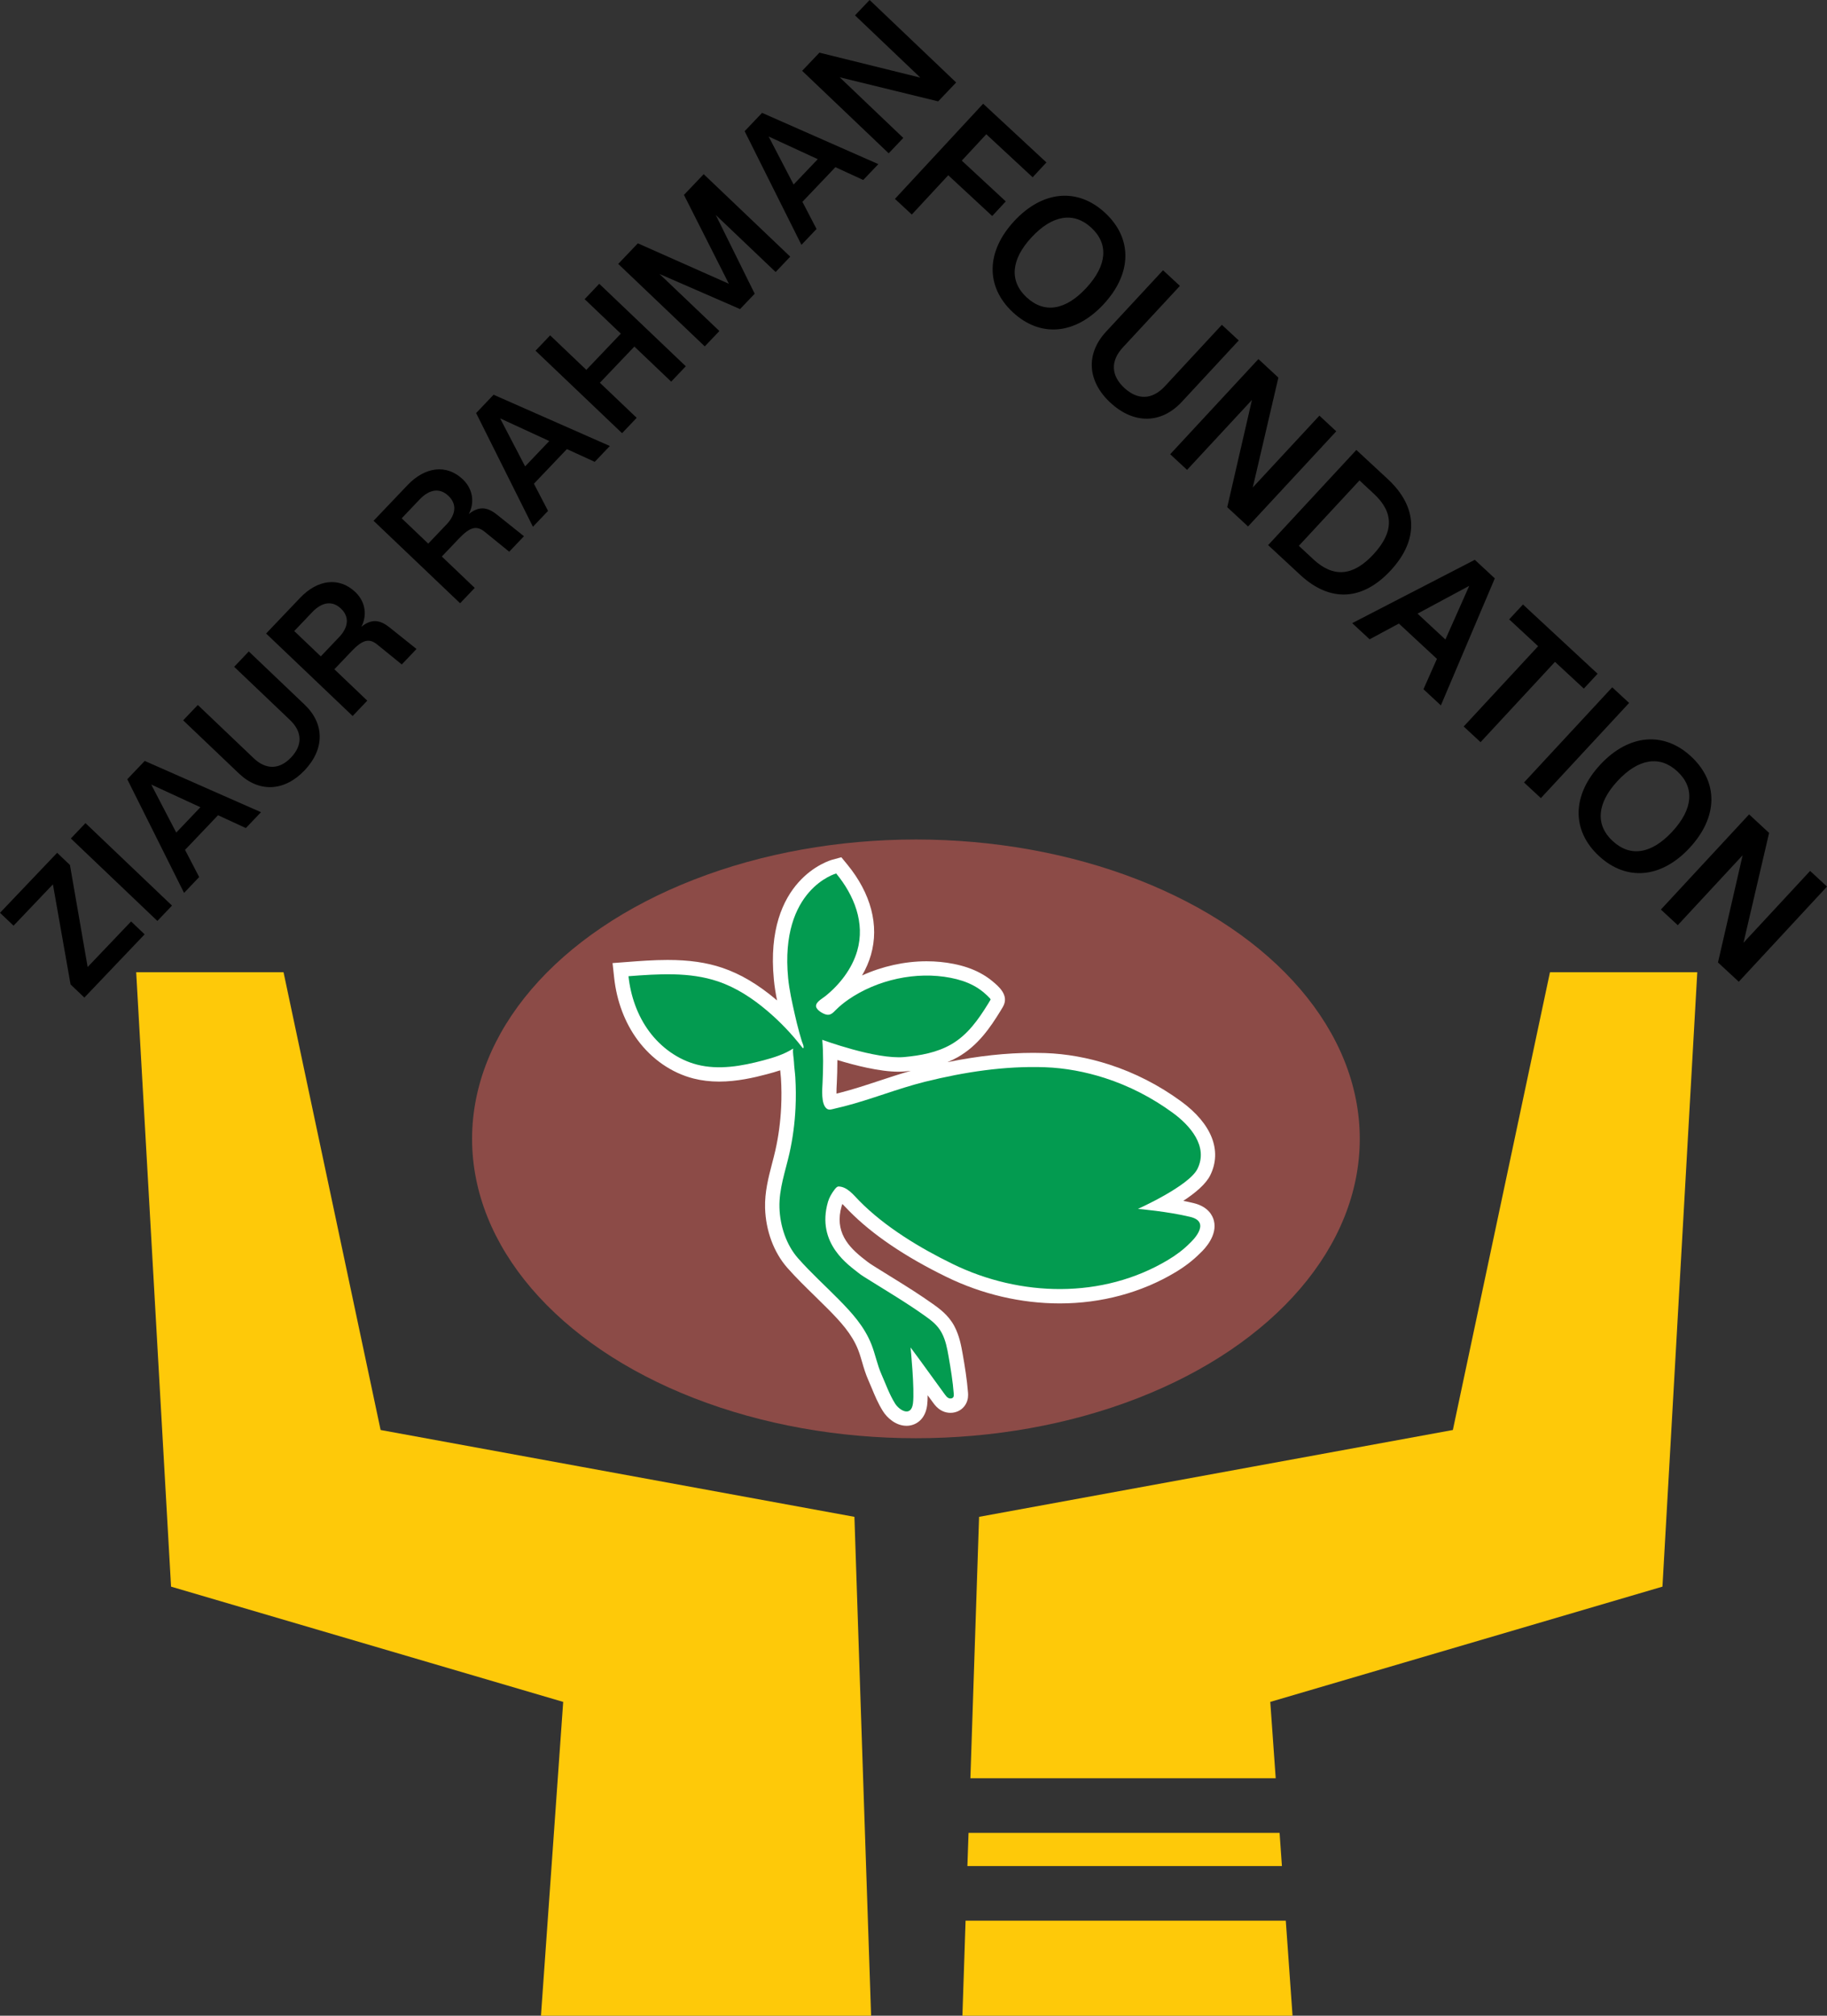 <?xml version="1.0" encoding="UTF-8"?><svg id="a" xmlns="http://www.w3.org/2000/svg" viewBox="0 0 443.78 489.51"><rect x="0" y="0" width="443.78" height="489.51" fill="#333333" stroke="none"/><defs><style>.b{fill:#fff;}.c{fill:#039b50;}.d{fill:#fec909;}.e{fill:#8c4b47;}</style></defs><polygon class="d" points="131.4 489.51 136.8 413.3 104.44 403.79 41.55 385.31 38.83 337.44 33.08 236.1 68.87 236.1 92.45 347.27 140.87 356.14 207.54 368.36 209.75 434.73 211.59 489.51 131.4 489.51"/><g><polygon class="d" points="311.38 453.17 234.98 453.17 235.26 445.1 310.81 445.1 311.38 453.17"/><polygon class="d" points="313.96 489.51 233.77 489.51 234.54 466.43 312.32 466.43 313.96 489.51"/><polygon class="d" points="412.27 236.1 406.53 337.44 403.81 385.31 340.92 403.79 308.55 413.3 309.87 431.84 235.71 431.84 237.82 368.36 304.49 356.14 352.9 347.27 376.49 236.1 412.27 236.1"/></g><ellipse class="e" cx="222.48" cy="276.57" rx="107.81" ry="72.7"/><path class="b" d="M220.2,346.25c-2.6,0-4.73-1.93-5.76-3.59-1.16-1.86-1.95-3.75-2.7-5.57-.27-.65-.54-1.3-.83-1.95-.65-1.47-1.09-2.94-1.5-4.36-.32-1.09-.62-2.12-1-3.06-1.51-3.79-4.26-6.76-7.18-9.72-1.09-1.1-2.23-2.22-3.33-3.29-2.22-2.17-4.53-4.41-6.66-6.83-3.27-3.71-5.24-8.99-5.4-14.51-.11-3.87,.81-7.4,1.7-10.82,.29-1.11,.56-2.15,.8-3.21,.76-3.37,1.23-6.89,1.4-10.47,.11-2.35,.1-4.72-.05-7.06-.03-.48-.08-.98-.14-1.51-.01-.13-.03-.26-.04-.38-1.1,.37-2.18,.67-3.2,.94-3.14,.84-7.31,1.8-11.63,1.8-2.18,0-4.26-.25-6.2-.74-5.31-1.35-10.15-4.68-13.62-9.38-3.1-4.2-5.06-9.42-5.68-15.09l-.39-3.57,3.58-.27c2.84-.22,6.37-.49,9.79-.49,5.22,0,9.46,.61,13.32,1.92,4.39,1.49,8.67,4.02,13.09,7.76,.06,.05,.12,.1,.18,.16-.34-1.68-.62-3.38-.78-5.08-2.34-24.31,13.54-28.93,14.22-29.11l2.17-.59,1.43,1.74c5.78,7.03,7.82,14.83,5.76,21.97-.49,1.71-1.22,3.39-2.16,5,4.87-2.22,10.34-3.45,15.68-3.45,2.23,0,4.43,.21,6.54,.63,2.48,.49,4.6,1.22,6.47,2.22,1.06,.57,2.03,1.21,2.89,1.92,1.6,1.32,4.28,3.52,2.61,6.34-.18,.3-.36,.61-.55,.92-2.44,3.98-5.46,8.45-10.36,11.24-.83,.47-1.68,.88-2.54,1.23,7.49-1.52,14.37-2.26,20.89-2.26,.96,0,1.92,.02,2.87,.05,5.12,.18,10.35,1.11,15.55,2.79,6.19,2,12.06,5,17.44,8.93,7.45,5.44,10.03,11.98,7.09,17.95-1.06,2.16-3.68,4.34-6.55,6.22,.86,.17,1.7,.35,2.52,.55,3.54,.86,4.6,3.03,4.91,4.25,.91,3.58-2.2,6.86-3.31,7.88-1.71,1.73-3.69,3.26-6.06,4.68-8.25,4.94-17.96,7.55-28.08,7.55-9.37,0-18.87-2.22-27.49-6.43-10.06-4.91-18.04-10.31-23.7-16.07-.22-.22-.45-.46-.68-.71-.23-.24-.57-.61-.91-.94-.07,.16-.13,.31-.17,.44-1.83,6.28,1.57,9.97,5.52,13.02,.27,.21,.5,.39,.69,.54,.44,.36,1.01,.71,1.61,1.09,.18,.11,.36,.22,.54,.34,1.15,.72,2.3,1.44,3.46,2.15,1.85,1.14,3.76,2.33,5.63,3.53,1.67,1.08,3.19,2.11,4.65,3.14,1.6,1.14,3.8,2.7,5.24,5.38,1.26,2.35,1.7,4.88,2.06,6.9,.49,2.8,1.03,6.07,1.28,9.32,.03,.45,.12,1.62-.57,2.8-.76,1.3-2.14,2.07-3.7,2.07-.67,0-1.35-.15-1.95-.44-1.19-.57-1.87-1.49-2.23-1.98-.45-.61-.9-1.23-1.35-1.84,0,.95-.05,1.78-.13,2.43-.48,3.68-2.99,4.98-4.99,4.98Zm-16.8-88.84c0,2.07-.06,4.01-.14,5.67l-.03,.49c-.02,.39-.07,1.23-.05,2.01,.32-.08,.64-.16,.95-.24,3.14-.8,6.18-1.81,9.4-2.87,2.51-.83,5.09-1.68,7.72-2.43-.44,.05-.88,.1-1.3,.14-.53,.05-1.1,.08-1.69,.08-4.6,0-10.67-1.56-14.87-2.84Z"/><path class="c" d="M198.26,243.95c.32-.84,1.62-1.57,2.15-1.99,3.52-2.8,6.55-6.69,7.81-11.05,1.97-6.81-.77-13.52-5.11-18.79,0,0-13.75,3.75-11.67,25.42,.28,2.88,.96,5.88,1.6,8.73,.33,1.49,.7,2.97,1.1,4.44,.2,.71,.4,1.43,.62,2.13,.14,.46,.61,1.29,.36,1.73-.15-.05-.23-.16-.33-.29-2.5-3.23-5.34-6.19-8.45-8.83-3.56-3.02-7.53-5.63-11.95-7.12-6.92-2.34-14.45-1.81-21.73-1.26,.52,4.8,2.15,9.52,5.02,13.4s7,6.89,11.67,8.08c5.26,1.34,10.83,.35,16.08-1.05,2.51-.67,5.04-1.45,7.23-2.86-.15,1.12,.14,2.14,.19,3.25,.05,1.23,.25,2.47,.33,3.71,.15,2.48,.17,4.96,.05,7.44-.18,3.73-.66,7.42-1.48,11.07-.99,4.36-2.55,8.63-2.42,13.16,.13,4.36,1.62,9.01,4.53,12.31,3.1,3.51,6.58,6.65,9.86,9.98s6.21,6.56,7.93,10.87c.95,2.38,1.42,4.98,2.45,7.3s1.9,4.84,3.3,7.09c1.09,1.74,3.92,3.34,4.36,0s-.58-13.59-.58-13.59c2.82,3.76,5.53,7.61,8.31,11.39,.26,.35,.53,.71,.92,.9s.94,.12,1.16-.25c.13-.23,.12-.51,.1-.77-.23-3.02-.72-6.01-1.24-8.99-.35-2.01-.73-4.06-1.7-5.86-1-1.87-2.51-3-4.19-4.19-1.48-1.05-2.99-2.07-4.52-3.05-2.99-1.93-6.04-3.77-9.05-5.66-.84-.53-1.74-1.04-2.51-1.68-2.03-1.67-10.32-6.98-7.34-17.22,.29-1.01,.92-2.09,1.56-2.92,.24-.31,.59-.81,1.04-.8,2.1,.08,3.63,2.09,4.97,3.46,6.26,6.36,14.78,11.5,22.75,15.38,16.38,7.99,36.36,8.53,52.26-.99,1.99-1.19,3.81-2.54,5.43-4.2,0,0,5.43-4.94,0-6.26s-12.72-1.95-12.72-1.95c0,0,12.39-5.53,14.46-9.73,2.69-5.47-1.84-10.56-6.02-13.61-5.01-3.66-10.55-6.52-16.46-8.43-4.73-1.52-9.64-2.45-14.61-2.63-9.79-.34-19.54,1.17-29.02,3.51-.06,.02-.13,.03-.19,.05-6.62,1.66-12.96,4.26-19.57,5.95-.74,.19-1.49,.37-2.24,.54-.63,.14-1.35,.45-1.93,.02-1.46-1.09-1.1-4.81-1.03-6.34,.16-3.45,.22-6.95-.07-10.39,0,0,13.06,4.83,19.92,4.19,3.92-.37,7.87-1.07,11.33-3.04,4.06-2.31,6.71-6.13,9.11-10.03,.18-.29,.35-.58,.52-.87,.13-.23-1.62-1.71-1.83-1.88-.72-.59-1.5-1.1-2.32-1.54-1.74-.93-3.58-1.49-5.51-1.87-8.4-1.66-17.91,.44-24.94,5.31-1.05,.73-2.05,1.55-2.96,2.45-.69,.69-1.3,1.42-2.38,1.15-.79-.2-2.01-.92-2.37-1.69-.12-.26-.11-.51-.02-.75Z"/><g><path d="M21.29,234.84l10.55-11.07,3.29,3.13-14.64,15.36-3.35-3.19-4.29-24.31-9.56,10.04-3.29-3.13,13.88-14.57,3.11,2.96,4.3,24.77Z"/><path d="M20.76,199.89l21.02,20.03-3.55,3.73-21.02-20.03,3.55-3.73Z"/><path d="M30.92,189.23l4.23-4.44,28.24,12.45-3.67,3.85-6.76-3.11-8.01,8.41,3.43,6.6-3.67,3.85-13.8-27.61Zm17.75,6.8l-11.93-5.5,6.07,11.66,5.87-6.16Z"/><path d="M73.97,187.09c-4.91,5.15-11.03,5.41-15.92,.76l-13.56-12.92,3.56-3.73,13.56,12.92c3.02,2.88,6.29,2.77,9.08-.16,2.82-2.96,2.77-6.23-.25-9.11l-13.56-12.92,3.55-3.73,13.56,12.92c4.89,4.65,4.89,10.82-.02,15.97Z"/><path d="M86.31,143.78c2.58,2.45,2.86,5.83,1.45,8.44,2.36-1.88,4.35-1.84,6.8,.1l6.61,5.28-3.58,3.76-5.99-4.86c-1.98-1.6-3.61-1.07-6.18,1.62l-4.2,4.41,7.99,7.62-3.55,3.73-21.02-20.03,8.29-8.7c4.15-4.35,9.39-5.17,13.39-1.36Zm-4.01,11.03c2.4-2.52,2.6-5.04,.52-7.01-2.07-1.98-4.58-1.65-6.98,.86l-4.37,4.59,6.45,6.15,4.37-4.59Z"/><path d="M112.41,116.4c2.58,2.45,2.86,5.83,1.45,8.44,2.36-1.88,4.35-1.84,6.8,.1l6.61,5.28-3.58,3.76-5.99-4.86c-1.98-1.6-3.61-1.07-6.18,1.62l-4.2,4.41,7.99,7.62-3.55,3.73-21.02-20.03,8.29-8.7c4.15-4.35,9.39-5.17,13.39-1.36Zm-4.01,11.03c2.4-2.52,2.6-5.04,.52-7.01-2.07-1.98-4.58-1.65-6.98,.86l-4.37,4.59,6.45,6.15,4.37-4.59Z"/><path d="M115.66,100.3l4.23-4.44,28.24,12.45-3.67,3.85-6.76-3.1-8.01,8.41,3.43,6.6-3.67,3.85-13.8-27.61Zm17.75,6.8l-11.93-5.5,6.07,11.66,5.87-6.16Z"/><path d="M130.08,85.17l3.55-3.73,8.79,8.38,8.38-8.79-8.79-8.38,3.55-3.73,21.02,20.03-3.55,3.73-8.94-8.52-8.38,8.79,8.94,8.52-3.55,3.73-21.02-20.03Z"/><path d="M154.93,59.09l22.11,9.82-10.91-21.58,4.8-5.03,21.02,20.03-3.55,3.73-14.54-13.85,9.46,19.12-3.56,3.73-19.56-8.52,14.54,13.85-3.55,3.73-21.02-20.03,4.77-5Z"/><path d="M180.88,31.85l4.23-4.44,28.24,12.45-3.67,3.85-6.76-3.11-8.01,8.41,3.43,6.6-3.67,3.85-13.8-27.61Zm17.75,6.8l-11.93-5.5,6.07,11.66,5.87-6.16Z"/><path d="M199.05,12.79l24.5,6.06-15.87-15.12,3.55-3.73,21.02,20.03-4.37,4.59-23.92-5.85,15.45,14.73-3.55,3.73-21.02-20.03,4.2-4.41Z"/></g><g><path d="M254.18,39.44l-3.35,3.61-11.26-10.45-5.95,6.41,10.68,9.9-3.29,3.55-10.68-9.9-8.85,9.54-4.1-3.8,21.43-23.11,15.36,14.25Z"/><path d="M246.33,53.71c6.91-7.45,15.43-8.21,22.1-2.02,6.7,6.22,6.55,14.74-.36,22.19-6.85,7.39-15.34,8.18-22.04,1.96-6.67-6.19-6.55-14.74,.3-22.12Zm3.05,18.51c4.3,3.99,9.45,3.13,14.46-2.27,5.04-5.44,5.54-10.67,1.24-14.65-4.26-3.95-9.48-3.1-14.52,2.34-5.01,5.4-5.44,10.63-1.18,14.59Z"/><path d="M269.73,97.81c-5.66-5.25-6.04-11.9-1.06-17.27l13.83-14.91,4.1,3.8-13.83,14.91c-3.08,3.32-2.91,6.86,.31,9.85,3.25,3.02,6.8,2.92,9.88-.4l13.83-14.91,4.1,3.8-13.83,14.91c-4.98,5.37-11.67,5.46-17.33,.21Z"/><path d="M310.52,91.7l-6.22,26.68,16.18-17.44,4.1,3.8-21.43,23.11-5.05-4.68,6-26.05-15.76,16.99-4.1-3.8,21.43-23.11,4.85,4.5Z"/><path d="M337.79,138.54c-6.85,7.39-14.72,7.78-21.95,1.08l-7.81-7.24,21.43-23.11,7.62,7.06c7.36,6.82,7.59,14.79,.71,22.21Zm-18.79-2.72c4.88,4.53,9.67,4.13,14.59-1.18,5.01-5.4,5.02-10.18,.14-14.71l-3.51-3.26-14.73,15.88,3.51,3.26Z"/><path d="M358.21,135.93l4.88,4.53-13.1,30.84-4.23-3.92,3.27-7.38-9.24-8.57-7.11,3.82-4.23-3.92,29.77-15.38Zm-7.12,19.37l5.79-13.03-12.56,6.75,6.77,6.28Z"/><path d="M384.71,167.22l-7-6.49-18.08,19.5-4.1-3.8,18.08-19.5-7.03-6.52,3.35-3.61,18.13,16.82-3.35,3.61Z"/><path d="M395.71,170.71l-21.43,23.11-4.1-3.8,21.43-23.11,4.1,3.8Z"/><path d="M388.67,185.73c6.91-7.45,15.43-8.21,22.1-2.02,6.71,6.22,6.55,14.74-.36,22.19-6.85,7.39-15.34,8.18-22.04,1.96-6.67-6.19-6.55-14.74,.3-22.12Zm3.05,18.51c4.3,3.99,9.45,3.13,14.46-2.27,5.04-5.44,5.54-10.67,1.24-14.65-4.26-3.95-9.48-3.1-14.52,2.34-5.01,5.4-5.44,10.63-1.18,14.59Z"/><path d="M429.72,202.26l-6.22,26.68,16.18-17.44,4.1,3.8-21.43,23.11-5.05-4.68,5.99-26.04-15.76,16.99-4.1-3.8,21.43-23.11,4.85,4.5Z"/></g></svg>